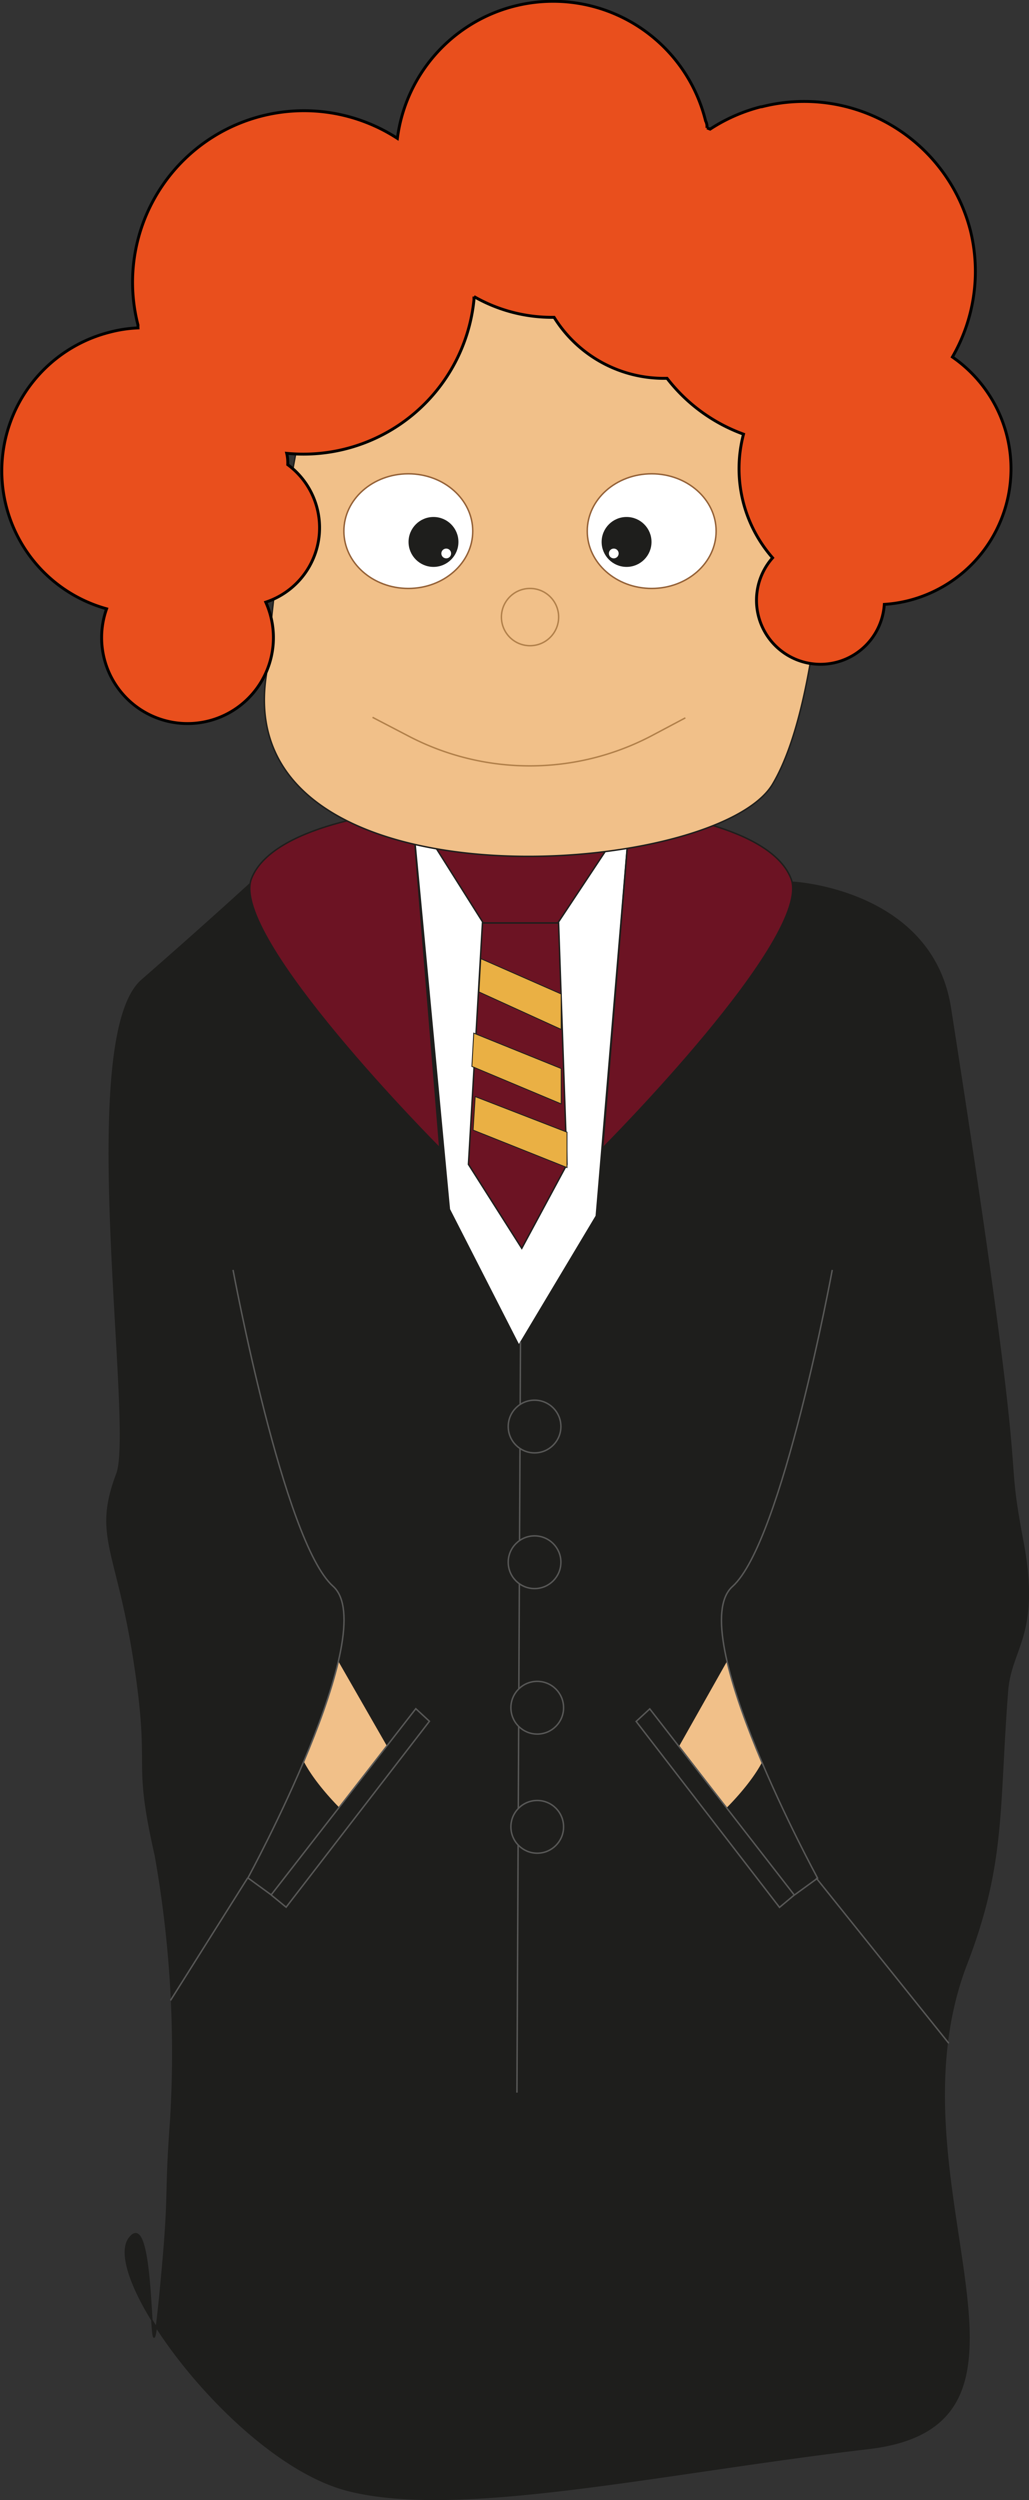 <svg id="Calque_7" data-name="Calque 7" xmlns="http://www.w3.org/2000/svg" viewBox="0 0 176.94 429.62"><rect x="0" y="0" width="176.94" height="429.62" fill="#333333" stroke="none"/><defs><style>.cls-1,.cls-10,.cls-7{fill:#1e1e1c;}.cls-1,.cls-2,.cls-3,.cls-4,.cls-6{stroke:#1e1e1c;}.cls-1,.cls-12,.cls-2,.cls-3,.cls-4,.cls-5,.cls-6,.cls-7,.cls-8,.cls-9{stroke-miterlimit:10;}.cls-1,.cls-12,.cls-2,.cls-3,.cls-5,.cls-6,.cls-7,.cls-9{stroke-width:0.25px;}.cls-11,.cls-2,.cls-9{fill:#fff;}.cls-3{fill:#6c1323;}.cls-4{fill:#eab044;stroke-width:0.15px;}.cls-12,.cls-5{fill:none;}.cls-5,.cls-7{stroke:#585857;}.cls-6{fill:#f1c089;}.cls-8{fill:#e94f1d;stroke:#010101;stroke-width:0.5px;}.cls-9{stroke:#946137;}.cls-12{stroke:#b1804a;}</style></defs><path class="cls-1" d="M310.21,268.59s-7.81,7.19-19.32,17.23-1.19,76.59-4.28,84.8c-4.07,10.79,0,12.84,3,32.38s-.36,15.75,3.6,33.17a193.74,193.74,0,0,1,2.66,45.43c-1.11,14.93,0,11.09-1.87,30.23-2.26,22.7-.21-16.41-5.25-9.86s18.42,38.46,37.56,43.35,53.64-3,89.51-7.2,2.45-46,16.91-83.35c6.62-17.24,5.43-26.45,7-46.77.58-7.63,5.76-9.72,2.56-26.16-3.6-19.25,1.83-.47-12.38-91.27C426.74,270.31,403,269,403,269Z" transform="translate(-266.5 -117.37)"/><polygon class="cls-2" points="70.87 139.61 108.36 139.61 102.53 208.97 89.22 231.21 77.27 207.82 70.87 139.61"/><path class="cls-3" d="M337.37,256.53s-23.74,1.87-27.63,11.83,32.38,46.3,32.38,46.3Z" transform="translate(-266.5 -117.37)"/><path class="cls-3" d="M374.89,256.53s23.75,1.87,27.63,11.83-32.38,46.3-32.38,46.3Z" transform="translate(-266.5 -117.37)"/><polygon class="cls-3" points="83.1 138.61 74.97 145.72 83.1 158.61 95.92 158.61 104.47 145.72 95.92 138.61 83.1 138.61"/><polygon class="cls-3" points="82.96 158.61 80.55 200.09 89.72 214.52 97.49 200.09 96.05 158.61 82.96 158.61"/><polygon class="cls-4" points="82.68 164.74 82.36 170.46 96.5 176.9 96.5 170.81 82.68 164.74"/><polygon class="cls-4" points="81.46 177.54 81.14 183.26 96.5 189.7 96.5 183.62 81.46 177.54"/><polygon class="cls-4" points="81.71 188.44 81.35 194.2 97.5 200.64 97.5 194.56 81.71 188.44"/><line class="cls-5" x1="89.5" y1="230.61" x2="88.89" y2="359.61"/><path class="cls-6" d="M324.71,402.66l8.45,14.72-8.31,10.79s-6.51-6.37-7.2-10.79a110.2,110.2,0,0,1,0-13.6Z" transform="translate(-266.5 -117.37)"/><path class="cls-7" d="M306.57,335.6s8.67,46.77,17.2,54.36-14.64,50.12-14.64,50.12l4,2.91L338,411l2.34,2.16-24.64,31.95L313.12,443" transform="translate(-266.5 -117.37)"/><path class="cls-6" d="M391.48,402.66l-8.31,14.72,8.31,10.79s6.55-6.37,7.19-10.79a106.41,106.41,0,0,0,0-13.6Z" transform="translate(-266.5 -117.37)"/><path class="cls-7" d="M409.61,335.6S401,382.37,392.45,390s14.64,50.12,14.64,50.12l-4,2.91-24.86-32-2.34,2.16,24.65,31.95L403.1,443" transform="translate(-266.5 -117.37)"/><circle class="cls-7" cx="91.92" cy="245.14" r="4.53"/><circle class="cls-7" cx="92.38" cy="313.93" r="4.53"/><circle class="cls-7" cx="91.92" cy="268.46" r="4.53"/><circle class="cls-7" cx="92.38" cy="293.46" r="4.53"/><line class="cls-5" x1="42.59" y1="322.71" x2="29.32" y2="343.76"/><line class="cls-5" x1="140.34" y1="322.71" x2="163.15" y2="351.13"/><path class="cls-6" d="M312.31,233.31c-6.42,41,77.29,35.24,87.05,18.79,8.64-14.61,9-48.68,11.53-63.93-32-46.22-32.45-49.56-85.49-26.32A350.5,350.5,0,0,0,312.31,233.31Z" transform="translate(-266.5 -117.37)"/><path class="cls-8" d="M433.37,157a29.51,29.51,0,0,0-35.89-21.28l-.13,0a29.08,29.08,0,0,0-8.74,3.84l-.54-.21a2.21,2.21,0,0,0-.24-1.2,27,27,0,0,0-53,3,29.48,29.48,0,0,0-44.6,32.09,3.84,3.84,0,0,0,0,.48,22.79,22.79,0,0,0-4.92.75,24.59,24.59,0,0,0-.48,47.52,14.77,14.77,0,1,0,27.37-1.14,13.47,13.47,0,0,0,3.78-23.63,7.06,7.06,0,0,0-.18-1.95A29.47,29.47,0,0,0,348,168.89c0-.19,0-.37,0-.56a27,27,0,0,0,13.78,3.57,22.23,22.23,0,0,0,19.42,10.48,29.17,29.17,0,0,0,13.15,9.6,23.23,23.23,0,0,0,5,21.25,11,11,0,1,0,19.21,8,22.82,22.82,0,0,0,4.2-.66,23.36,23.36,0,0,0,7.51-41.85A29.38,29.38,0,0,0,433.37,157Z" transform="translate(-266.5 -117.37)"/><ellipse class="cls-9" cx="70.21" cy="91.27" rx="11.08" ry="9.85"/><circle class="cls-10" cx="74.54" cy="93.13" r="4.29"/><circle class="cls-11" cx="76.73" cy="95.11" r="0.84"/><ellipse class="cls-9" cx="112.06" cy="91.27" rx="11.08" ry="9.85"/><circle class="cls-10" cx="107.74" cy="93.13" r="4.29"/><circle class="cls-11" cx="105.54" cy="95.11" r="0.84"/><circle class="cls-12" cx="91.14" cy="106.04" r="4.92"/><path class="cls-12" d="M330.56,240.64l6.28,3.27a45,45,0,0,0,41.51,0l6-3.18" transform="translate(-266.5 -117.37)"/></svg>